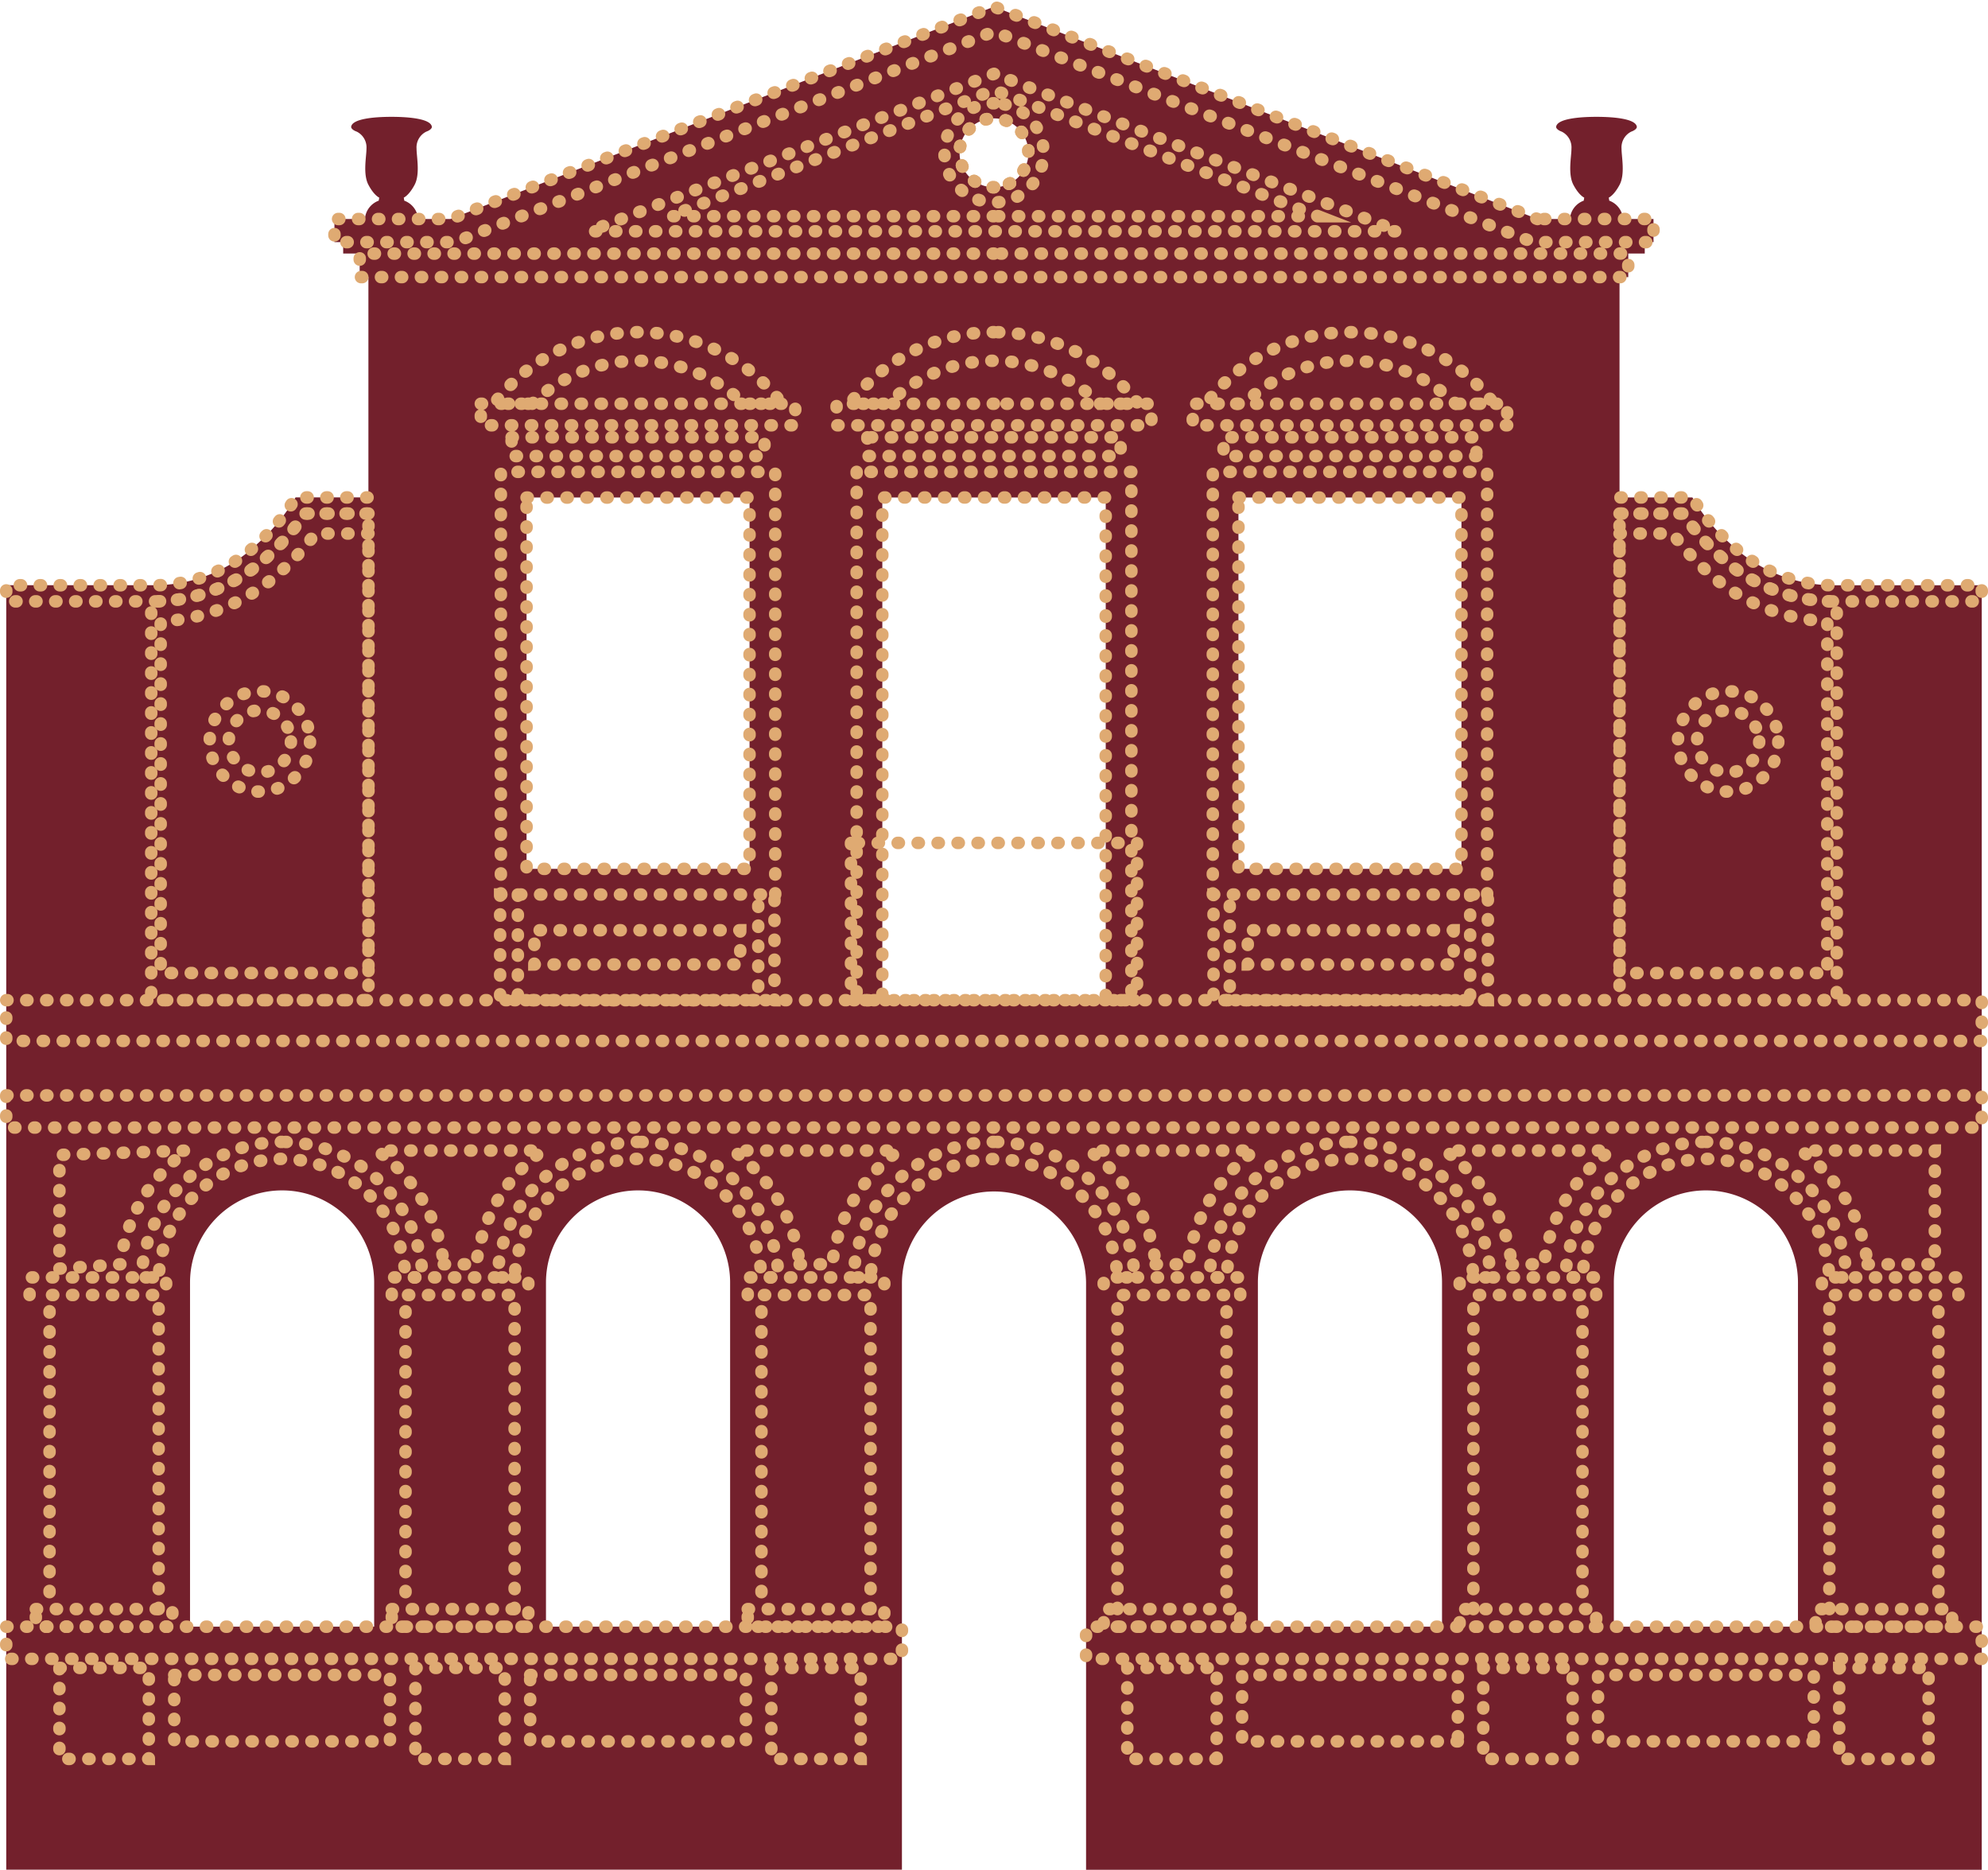 <svg xmlns="http://www.w3.org/2000/svg" width="159.279" height="149.767" viewBox="0 0 159.279 149.767">
  <g id="Grupo_13" data-name="Grupo 13" transform="translate(-981.53 -538.405)">
    <path id="Caminho_1" data-name="Caminho 1" d="M1128.285,585.284a11.944,11.944,0,0,1-8.113-3.324,15.76,15.76,0,0,1-2.861-3.388l-.186-.322h-5.838V560.6h.7v-1.888h1.321V557.8h.7v-1.854h-2.443a1.68,1.68,0,0,0-1.1-1.467l-.041-.245s.409-.164.866-1.024.157-2.251.157-2.9a1.408,1.408,0,0,1,.778-1.36c.45-.163.45-.368.45-.368-.041-.655-1.8-.819-3.234-.819s-3.193.164-3.234.819c0,0,0,.205.45.368a1.406,1.406,0,0,1,.778,1.36c0,.647-.3,2.038.157,2.9s.867,1.024.867,1.024l-.041.245a1.681,1.681,0,0,0-1.106,1.467h-2.6l-43.542-17.007h0l-43.543,17.007h-2.6a1.681,1.681,0,0,0-1.106-1.467l-.041-.245s.41-.164.867-1.024.157-2.251.157-2.9a1.406,1.406,0,0,1,.778-1.36c.45-.163.45-.368.45-.368-.041-.655-1.8-.819-3.234-.819s-3.193.164-3.234.819c0,0,0,.205.45.368a1.408,1.408,0,0,1,.778,1.36c0,.647-.3,2.038.157,2.9s.866,1.024.866,1.024l-.041.245a1.68,1.68,0,0,0-1.105,1.467h-2.443V557.8h.7v.914h1.321V560.6h.7v17.644h-5.838l-.186.322a15.761,15.761,0,0,1-2.861,3.388,11.942,11.942,0,0,1-8.113,3.324H982.03v33.235h0v3.265h0v66.388h71.763V671.279h0V668.7h0V641.132a7.377,7.377,0,0,1,14.753,0v47.04h71.763V585.284Zm-86.7-7.031V608h-17.867V578.253Zm16.826-27.607a2.763,2.763,0,0,1,2.76-2.759h0a2.759,2.759,0,0,1,0,5.519h0A2.763,2.763,0,0,1,1058.41,550.646Zm-6.189,27.607h17.9v40.266h-17.9Zm46.4,0V608h-17.867V578.253Zm-16.31,62.879a7.376,7.376,0,0,1,14.753,0V668.7h-14.753Zm28.519,0a7.376,7.376,0,0,1,14.753,0V668.7h-14.753Zm-114.076,0a7.376,7.376,0,0,1,14.753,0V668.7H996.755Zm28.519,0a7.376,7.376,0,0,1,14.753,0V668.7h-14.753Z" fill="#73202c"/>
    <g id="Grupo_12" data-name="Grupo 12">
      <path id="Caminho_2" data-name="Caminho 2" d="M1061.17,553.406h0a2.759,2.759,0,1,1,0-5.519h0a2.759,2.759,0,0,1,0,5.519Z" fill="none" stroke="#dfaa72" stroke-linecap="round" stroke-miterlimit="10" stroke-width="1" stroke-dasharray="0.1 1.5"/>
      <rect id="Retângulo_1" data-name="Retângulo 1" width="71.763" height="2.576" transform="translate(982.03 668.703)" fill="none" stroke="#dfaa72" stroke-linecap="round" stroke-miterlimit="10" stroke-width="1" stroke-dasharray="0.1 1.5"/>
      <rect id="Retângulo_2" data-name="Retângulo 2" width="21.981" height="8.465" transform="translate(1021.6 610.055)" fill="none" stroke="#dfaa72" stroke-linecap="round" stroke-miterlimit="10" stroke-width="1" stroke-dasharray="0.1 1.5"/>
      <path id="Caminho_3" data-name="Caminho 3" d="M1023.02,610.055v8.465h19.261v-8.465" fill="none" stroke="#dfaa72" stroke-linecap="round" stroke-miterlimit="10" stroke-width="1" stroke-dasharray="0.1 1.5"/>
      <rect id="Retângulo_3" data-name="Retângulo 3" width="2.74" height="16.496" transform="translate(1040.838 612.917) rotate(90)" fill="none" stroke="#dfaa72" stroke-linecap="round" stroke-miterlimit="10" stroke-width="1" stroke-dasharray="0.1 1.5"/>
      <rect id="Retângulo_4" data-name="Retângulo 4" width="25.194" height="1.727" transform="translate(1020.053 570.744)" fill="none" stroke="#dfaa72" stroke-linecap="round" stroke-miterlimit="10" stroke-width="1" stroke-dasharray="0.1 1.5"/>
      <rect id="Retângulo_5" data-name="Retângulo 5" width="20.263" height="1.505" transform="translate(1022.519 573.432)" fill="none" stroke="#dfaa72" stroke-linecap="round" stroke-miterlimit="10" stroke-width="1" stroke-dasharray="0.1 1.5"/>
      <g id="Grupo_1" data-name="Grupo 1">
        <path id="Caminho_4" data-name="Caminho 4" d="M1024.172,570.744a12.168,12.168,0,0,1,16.957,0h3.053a14.465,14.465,0,0,0-23.064,0Z" fill="none" stroke="#dfaa72" stroke-linecap="round" stroke-miterlimit="10" stroke-width="1" stroke-dasharray="0.1 1.5"/>
      </g>
      <path id="Caminho_5" data-name="Caminho 5" d="M994.054,586.574H982.03v-1.29h12.024a11.937,11.937,0,0,0,8.113-3.324,15.761,15.761,0,0,0,2.861-3.388l.186-.322h5.838v1.29h-5.106a17.522,17.522,0,0,1-2.884,3.351A13.376,13.376,0,0,1,994.054,586.574Z" fill="none" stroke="#dfaa72" stroke-linecap="round" stroke-miterlimit="10" stroke-width="1" stroke-dasharray="0.1 1.5"/>
      <path id="Caminho_6" data-name="Caminho 6" d="M1011.052,581.139h-4.267a19.471,19.471,0,0,1-2.651,2.938,15.006,15.006,0,0,1-9.73,4.092v28.174h16.648Z" fill="none" stroke="#dfaa72" stroke-linecap="round" stroke-miterlimit="10" stroke-width="1" stroke-dasharray="0.1 1.5"/>
      <g id="Grupo_2" data-name="Grupo 2">
        <path id="Caminho_7" data-name="Caminho 7" d="M1011.052,579.539h-5.106a17.522,17.522,0,0,1-2.884,3.351,13.376,13.376,0,0,1-9.008,3.684h-.407v31.945h17.405Z" fill="none" stroke="#dfaa72" stroke-linecap="round" stroke-miterlimit="10" stroke-width="1" stroke-dasharray="0.1 1.5"/>
      </g>
      <rect id="Retângulo_6" data-name="Retângulo 6" width="17.286" height="5.321" transform="translate(1024.007 672.568)" fill="none" stroke="#dfaa72" stroke-linecap="round" stroke-miterlimit="10" stroke-width="1" stroke-dasharray="0.1 1.5"/>
      <rect id="Retângulo_7" data-name="Retângulo 7" width="17.286" height="5.321" transform="translate(995.488 672.568)" fill="none" stroke="#dfaa72" stroke-linecap="round" stroke-miterlimit="10" stroke-width="1" stroke-dasharray="0.1 1.5"/>
      <g id="Grupo_3" data-name="Grupo 3">
        <path id="Caminho_8" data-name="Caminho 8" d="M1045.6,639.673h2.61a13.034,13.034,0,0,1,5.329-9.108h-13.268A13.033,13.033,0,0,1,1045.6,639.673Z" fill="none" stroke="#dfaa72" stroke-linecap="round" stroke-miterlimit="10" stroke-width="1" stroke-dasharray="0.1 1.5"/>
      </g>
      <path id="Caminho_9" data-name="Caminho 9" d="M1073.758,640.076" fill="none" stroke="#dfaa72" stroke-linecap="round" stroke-miterlimit="10" stroke-width="1" stroke-dasharray="0.1 1.5"/>
      <g id="Grupo_4" data-name="Grupo 4">
        <path id="Caminho_10" data-name="Caminho 10" d="M1017.086,639.673h2.61a13.034,13.034,0,0,1,5.329-9.108h-13.268A13.036,13.036,0,0,1,1017.086,639.673Z" fill="none" stroke="#dfaa72" stroke-linecap="round" stroke-miterlimit="10" stroke-width="1" stroke-dasharray="0.1 1.5"/>
      </g>
      <g id="Grupo_5" data-name="Grupo 5">
        <path id="Caminho_11" data-name="Caminho 11" d="M986.291,640.021l4.886-.348a13.036,13.036,0,0,1,5.328-9.108l-10.214.347Z" fill="none" stroke="#dfaa72" stroke-linecap="round" stroke-miterlimit="10" stroke-width="1" stroke-dasharray="0.1 1.5"/>
      </g>
      <rect id="Retângulo_8" data-name="Retângulo 8" width="10.942" height="1.411" transform="translate(1041.439 667.292)" fill="none" stroke="#dfaa72" stroke-linecap="round" stroke-miterlimit="10" stroke-width="1" stroke-dasharray="0.1 1.5"/>
      <path id="Caminho_12" data-name="Caminho 12" d="M1051.279,667.292V642.134h-8.739v25.158" fill="none" stroke="#dfaa72" stroke-linecap="round" stroke-miterlimit="10" stroke-width="1" stroke-dasharray="0.1 1.5"/>
      <rect id="Retângulo_9" data-name="Retângulo 9" width="10.942" height="1.411" transform="translate(1012.92 667.292)" fill="none" stroke="#dfaa72" stroke-linecap="round" stroke-miterlimit="10" stroke-width="1" stroke-dasharray="0.1 1.5"/>
      <path id="Caminho_13" data-name="Caminho 13" d="M1022.76,667.292V642.134h-8.739v25.158" fill="none" stroke="#dfaa72" stroke-linecap="round" stroke-miterlimit="10" stroke-width="1" stroke-dasharray="0.1 1.5"/>
      <rect id="Retângulo_10" data-name="Retângulo 10" width="10.942" height="1.411" transform="translate(984.401 667.292)" fill="none" stroke="#dfaa72" stroke-linecap="round" stroke-miterlimit="10" stroke-width="1" stroke-dasharray="0.1 1.5"/>
      <path id="Caminho_14" data-name="Caminho 14" d="M994.241,667.292V642.134H985.5v25.158" fill="none" stroke="#dfaa72" stroke-linecap="round" stroke-miterlimit="10" stroke-width="1" stroke-dasharray="0.1 1.5"/>
      <rect id="Retângulo_11" data-name="Retângulo 11" width="7.162" height="7.29" transform="translate(1043.329 672.004)" fill="none" stroke="#dfaa72" stroke-linecap="round" stroke-miterlimit="10" stroke-width="1" stroke-dasharray="0.1 1.5"/>
      <rect id="Retângulo_12" data-name="Retângulo 12" width="7.162" height="7.29" transform="translate(1014.81 672.004)" fill="none" stroke="#dfaa72" stroke-linecap="round" stroke-miterlimit="10" stroke-width="1" stroke-dasharray="0.1 1.5"/>
      <rect id="Retângulo_13" data-name="Retângulo 13" width="7.162" height="7.29" transform="translate(986.291 672.004)" fill="none" stroke="#dfaa72" stroke-linecap="round" stroke-miterlimit="10" stroke-width="1" stroke-dasharray="0.1 1.5"/>
      <path id="Caminho_15" data-name="Caminho 15" d="M1041.439,642.134v-1.411h10.943v1.411" fill="none" stroke="#dfaa72" stroke-linecap="round" stroke-miterlimit="10" stroke-width="1" stroke-dasharray="0.1 1.5"/>
      <path id="Caminho_16" data-name="Caminho 16" d="M1012.92,642.134v-1.411h10.942v1.411" fill="none" stroke="#dfaa72" stroke-linecap="round" stroke-miterlimit="10" stroke-width="1" stroke-dasharray="0.1 1.5"/>
      <path id="Caminho_17" data-name="Caminho 17" d="M1032.65,629.871a11.275,11.275,0,0,0-11.253,10.852h1.372a9.889,9.889,0,0,1,19.762,0h1.373A11.275,11.275,0,0,0,1032.65,629.871Z" fill="none" stroke="#dfaa72" stroke-linecap="round" stroke-miterlimit="10" stroke-width="1" stroke-dasharray="0.1 1.5"/>
      <path id="Caminho_18" data-name="Caminho 18" d="M983.9,642.134v-1.411h10.942v1.411" fill="none" stroke="#dfaa72" stroke-linecap="round" stroke-miterlimit="10" stroke-width="1" stroke-dasharray="0.1 1.5"/>
      <path id="Caminho_19" data-name="Caminho 19" d="M1004.131,629.871a11.274,11.274,0,0,0-11.253,10.852h1.372a9.889,9.889,0,0,1,19.762,0h1.372A11.273,11.273,0,0,0,1004.131,629.871Z" fill="none" stroke="#dfaa72" stroke-linecap="round" stroke-miterlimit="10" stroke-width="1" stroke-dasharray="0.1 1.5"/>
      <circle id="Elipse_1" data-name="Elipse 1" cx="4.019" cy="4.019" r="4.019" transform="translate(998.33 593.774)" fill="none" stroke="#dfaa72" stroke-linecap="round" stroke-miterlimit="10" stroke-width="1" stroke-dasharray="0.1 1.5"/>
      <circle id="Elipse_2" data-name="Elipse 2" cx="2.49" cy="2.49" r="2.49" transform="translate(999.859 595.303)" fill="none" stroke="#dfaa72" stroke-linecap="round" stroke-miterlimit="10" stroke-width="1" stroke-dasharray="0.1 1.5"/>
      <path id="Caminho_20" data-name="Caminho 20" d="M1061.17,544.317h0l-32.394,12.615h64.787Zm0,11.406h-25.956l25.956-10.109h0l25.955,10.109Z" fill="none" stroke="#dfaa72" stroke-linecap="round" stroke-miterlimit="10" stroke-width="1" stroke-dasharray="0.1 1.5"/>
      <path id="Caminho_21" data-name="Caminho 21" d="M1061.17,546.677h0a3.969,3.969,0,1,0,0,7.938h0a3.969,3.969,0,0,0,0-7.938Zm0,6.729h0a2.759,2.759,0,1,1,0-5.519h0a2.759,2.759,0,0,1,0,5.519Z" fill="none" stroke="#dfaa72" stroke-linecap="round" stroke-miterlimit="10" stroke-width="1" stroke-dasharray="0.1 1.5"/>
      <path id="Caminho_22" data-name="Caminho 22" d="M1061.17,558.717h-50.817V560.6h101.633v-1.888Z" fill="none" stroke="#dfaa72" stroke-linecap="round" stroke-miterlimit="10" stroke-width="1" stroke-dasharray="0.1 1.5"/>
      <path id="Caminho_23" data-name="Caminho 23" d="M1104.712,555.948l-43.542-17.007h0l-43.542,17.007h-9.3V557.8h9.647l43.193-16.87h0l43.193,16.87h9.647v-1.854Z" fill="none" stroke="#dfaa72" stroke-linecap="round" stroke-miterlimit="10" stroke-width="1" stroke-dasharray="0.1 1.5"/>
      <rect id="Retângulo_14" data-name="Retângulo 14" width="158.279" height="2.576" transform="translate(982.03 626.145)" fill="none" stroke="#dfaa72" stroke-linecap="round" stroke-miterlimit="10" stroke-width="1" stroke-dasharray="0.1 1.5"/>
      <rect id="Retângulo_15" data-name="Retângulo 15" width="71.763" height="2.576" transform="translate(1140.309 671.279) rotate(180)" fill="none" stroke="#dfaa72" stroke-linecap="round" stroke-miterlimit="10" stroke-width="1" stroke-dasharray="0.1 1.5"/>
      <rect id="Retângulo_16" data-name="Retângulo 16" width="21.981" height="8.465" transform="translate(1100.739 618.519) rotate(180)" fill="none" stroke="#dfaa72" stroke-linecap="round" stroke-miterlimit="10" stroke-width="1" stroke-dasharray="0.1 1.5"/>
      <path id="Caminho_24" data-name="Caminho 24" d="M1099.319,610.055v8.465h-19.261v-8.465" fill="none" stroke="#dfaa72" stroke-linecap="round" stroke-miterlimit="10" stroke-width="1" stroke-dasharray="0.1 1.5"/>
      <rect id="Retângulo_17" data-name="Retângulo 17" width="2.74" height="16.496" transform="translate(1097.997 612.917) rotate(90)" fill="none" stroke="#dfaa72" stroke-linecap="round" stroke-miterlimit="10" stroke-width="1" stroke-dasharray="0.1 1.5"/>
      <rect id="Retângulo_18" data-name="Retângulo 18" width="25.194" height="1.727" transform="translate(1102.286 572.471) rotate(180)" fill="none" stroke="#dfaa72" stroke-linecap="round" stroke-miterlimit="10" stroke-width="1" stroke-dasharray="0.1 1.5"/>
      <rect id="Retângulo_19" data-name="Retângulo 19" width="20.263" height="1.505" transform="translate(1099.82 574.937) rotate(180)" fill="none" stroke="#dfaa72" stroke-linecap="round" stroke-miterlimit="10" stroke-width="1" stroke-dasharray="0.1 1.5"/>
      <g id="Grupo_6" data-name="Grupo 6">
        <path id="Caminho_25" data-name="Caminho 25" d="M1098.167,570.744a12.168,12.168,0,0,0-16.957,0h-3.053a14.465,14.465,0,0,1,23.064,0Z" fill="none" stroke="#dfaa72" stroke-linecap="round" stroke-miterlimit="10" stroke-width="1" stroke-dasharray="0.1 1.5"/>
      </g>
      <g id="Grupo_7" data-name="Grupo 7">
        <path id="Caminho_26" data-name="Caminho 26" d="M1100.679,610.055V576.2H1078.7v33.859m2.057-31.8h17.867V608h-17.867Z" fill="none" stroke="#dfaa72" stroke-linecap="round" stroke-miterlimit="10" stroke-width="1" stroke-dasharray="0.1 1.5"/>
        <path id="Caminho_27" data-name="Caminho 27" d="M1050.164,576.2v42.324h2.057V578.252h17.9v40.267h2.057V576.2Z" fill="none" stroke="#dfaa72" stroke-linecap="round" stroke-miterlimit="10" stroke-width="1" stroke-dasharray="0.1 1.5"/>
        <path id="Caminho_28" data-name="Caminho 28" d="M1043.641,610.055V576.2H1021.66v33.859m2.057-31.8h17.867V608h-17.867Z" fill="none" stroke="#dfaa72" stroke-linecap="round" stroke-miterlimit="10" stroke-width="1" stroke-dasharray="0.1 1.5"/>
      </g>
      <path id="Caminho_29" data-name="Caminho 29" d="M1061.17,570.744h-12.613v1.727h25.225v-1.727Z" fill="none" stroke="#dfaa72" stroke-linecap="round" stroke-miterlimit="10" stroke-width="1" stroke-dasharray="0.1 1.5"/>
      <path id="Caminho_30" data-name="Caminho 30" d="M1051.023,573.432v1.5h20.293v-1.5Z" fill="none" stroke="#dfaa72" stroke-linecap="round" stroke-miterlimit="10" stroke-width="1" stroke-dasharray="0.1 1.5"/>
      <path id="Caminho_31" data-name="Caminho 31" d="M1061.17,565.011a14.449,14.449,0,0,0-11.548,5.733h3.054a12.205,12.205,0,0,1,16.987,0h3.054A14.449,14.449,0,0,0,1061.17,565.011Z" fill="none" stroke="#dfaa72" stroke-linecap="round" stroke-miterlimit="10" stroke-width="1" stroke-dasharray="0.1 1.5"/>
      <path id="Caminho_32" data-name="Caminho 32" d="M1128.285,586.574h12.024v-1.29h-12.024a11.939,11.939,0,0,1-8.113-3.324,15.76,15.76,0,0,1-2.861-3.388l-.186-.322h-5.838v1.29h5.107a17.468,17.468,0,0,0,2.883,3.351A13.376,13.376,0,0,0,1128.285,586.574Z" fill="none" stroke="#dfaa72" stroke-linecap="round" stroke-miterlimit="10" stroke-width="1" stroke-dasharray="0.1 1.5"/>
      <path id="Caminho_33" data-name="Caminho 33" d="M1111.287,581.139h4.267a19.485,19.485,0,0,0,2.651,2.938,15.007,15.007,0,0,0,9.73,4.092v28.174h-16.648Z" fill="none" stroke="#dfaa72" stroke-linecap="round" stroke-miterlimit="10" stroke-width="1" stroke-dasharray="0.1 1.5"/>
      <g id="Grupo_8" data-name="Grupo 8">
        <path id="Caminho_34" data-name="Caminho 34" d="M1111.287,579.539h5.107a17.468,17.468,0,0,0,2.883,3.351,13.376,13.376,0,0,0,9.008,3.684h.407v31.945h-17.405Z" fill="none" stroke="#dfaa72" stroke-linecap="round" stroke-miterlimit="10" stroke-width="1" stroke-dasharray="0.1 1.5"/>
      </g>
      <path id="Caminho_35" data-name="Caminho 35" d="M1049.71,605.92v12.6h22.92v-12.6Z" fill="none" stroke="#dfaa72" stroke-linecap="round" stroke-miterlimit="10" stroke-width="1" stroke-dasharray="0.1 1.5"/>
      <rect id="Retângulo_20" data-name="Retângulo 20" width="17.286" height="5.321" transform="translate(1098.332 677.889) rotate(180)" fill="none" stroke="#dfaa72" stroke-linecap="round" stroke-miterlimit="10" stroke-width="1" stroke-dasharray="0.1 1.5"/>
      <rect id="Retângulo_21" data-name="Retângulo 21" width="17.286" height="5.321" transform="translate(1126.851 677.889) rotate(180)" fill="none" stroke="#dfaa72" stroke-linecap="round" stroke-miterlimit="10" stroke-width="1" stroke-dasharray="0.1 1.5"/>
      <g id="Grupo_9" data-name="Grupo 9">
        <path id="Caminho_36" data-name="Caminho 36" d="M1074.124,639.673h2.61a13.033,13.033,0,0,1,5.329-9.108H1068.8A13.034,13.034,0,0,1,1074.124,639.673Z" fill="none" stroke="#dfaa72" stroke-linecap="round" stroke-miterlimit="10" stroke-width="1" stroke-dasharray="0.1 1.5"/>
      </g>
      <g id="Grupo_10" data-name="Grupo 10">
        <path id="Caminho_37" data-name="Caminho 37" d="M1102.643,639.673h2.61a13.035,13.035,0,0,1,5.329-9.108h-13.267A13.035,13.035,0,0,1,1102.643,639.673Z" fill="none" stroke="#dfaa72" stroke-linecap="round" stroke-miterlimit="10" stroke-width="1" stroke-dasharray="0.1 1.5"/>
      </g>
      <g id="Grupo_11" data-name="Grupo 11">
        <path id="Caminho_38" data-name="Caminho 38" d="M1131.162,639.673h5.388v-9.108h-10.716A13.036,13.036,0,0,1,1131.162,639.673Z" fill="none" stroke="#dfaa72" stroke-linecap="round" stroke-miterlimit="10" stroke-width="1" stroke-dasharray="0.1 1.5"/>
      </g>
      <rect id="Retângulo_22" data-name="Retângulo 22" width="10.942" height="1.411" transform="translate(1080.9 668.703) rotate(180)" fill="none" stroke="#dfaa72" stroke-linecap="round" stroke-miterlimit="10" stroke-width="1" stroke-dasharray="0.1 1.5"/>
      <path id="Caminho_39" data-name="Caminho 39" d="M1071.06,667.292V642.134h8.739v25.158" fill="none" stroke="#dfaa72" stroke-linecap="round" stroke-miterlimit="10" stroke-width="1" stroke-dasharray="0.1 1.5"/>
      <rect id="Retângulo_23" data-name="Retângulo 23" width="10.942" height="1.411" transform="translate(1109.419 668.703) rotate(180)" fill="none" stroke="#dfaa72" stroke-linecap="round" stroke-miterlimit="10" stroke-width="1" stroke-dasharray="0.1 1.5"/>
      <path id="Caminho_40" data-name="Caminho 40" d="M1099.579,667.292V642.134h8.739v25.158" fill="none" stroke="#dfaa72" stroke-linecap="round" stroke-miterlimit="10" stroke-width="1" stroke-dasharray="0.1 1.5"/>
      <rect id="Retângulo_24" data-name="Retângulo 24" width="10.942" height="1.411" transform="translate(1137.939 668.703) rotate(180)" fill="none" stroke="#dfaa72" stroke-linecap="round" stroke-miterlimit="10" stroke-width="1" stroke-dasharray="0.1 1.5"/>
      <path id="Caminho_41" data-name="Caminho 41" d="M1128.1,667.292V642.134h8.739v25.158" fill="none" stroke="#dfaa72" stroke-linecap="round" stroke-miterlimit="10" stroke-width="1" stroke-dasharray="0.1 1.5"/>
      <rect id="Retângulo_25" data-name="Retângulo 25" width="7.162" height="7.29" transform="translate(1079.01 679.293) rotate(180)" fill="none" stroke="#dfaa72" stroke-linecap="round" stroke-miterlimit="10" stroke-width="1" stroke-dasharray="0.1 1.5"/>
      <rect id="Retângulo_26" data-name="Retângulo 26" width="7.162" height="7.29" transform="translate(1107.529 679.293) rotate(180)" fill="none" stroke="#dfaa72" stroke-linecap="round" stroke-miterlimit="10" stroke-width="1" stroke-dasharray="0.1 1.5"/>
      <rect id="Retângulo_27" data-name="Retângulo 27" width="7.162" height="7.29" transform="translate(1136.048 679.293) rotate(180)" fill="none" stroke="#dfaa72" stroke-linecap="round" stroke-miterlimit="10" stroke-width="1" stroke-dasharray="0.1 1.5"/>
      <path id="Caminho_42" data-name="Caminho 42" d="M1080.9,642.134v-1.411h-10.943v1.411" fill="none" stroke="#dfaa72" stroke-linecap="round" stroke-miterlimit="10" stroke-width="1" stroke-dasharray="0.1 1.5"/>
      <path id="Caminho_43" data-name="Caminho 43" d="M1109.419,642.134v-1.411h-10.942v1.411" fill="none" stroke="#dfaa72" stroke-linecap="round" stroke-miterlimit="10" stroke-width="1" stroke-dasharray="0.1 1.5"/>
      <path id="Caminho_44" data-name="Caminho 44" d="M1061.17,629.871h0a11.275,11.275,0,0,0-11.254,10.852h1.372a9.9,9.9,0,0,1,9.882-9.481h0a9.9,9.9,0,0,1,9.881,9.481h1.372A11.275,11.275,0,0,0,1061.17,629.871Z" fill="none" stroke="#dfaa72" stroke-linecap="round" stroke-miterlimit="10" stroke-width="1" stroke-dasharray="0.1 1.5"/>
      <path id="Caminho_45" data-name="Caminho 45" d="M1089.689,629.871a11.274,11.274,0,0,1,11.253,10.852h-1.372a9.889,9.889,0,0,0-19.762,0h-1.372A11.273,11.273,0,0,1,1089.689,629.871Z" fill="none" stroke="#dfaa72" stroke-linecap="round" stroke-miterlimit="10" stroke-width="1" stroke-dasharray="0.1 1.5"/>
      <path id="Caminho_46" data-name="Caminho 46" d="M1138.443,642.134v-1.411H1127.5v1.411" fill="none" stroke="#dfaa72" stroke-linecap="round" stroke-miterlimit="10" stroke-width="1" stroke-dasharray="0.1 1.5"/>
      <path id="Caminho_47" data-name="Caminho 47" d="M1118.208,629.871a11.274,11.274,0,0,1,11.253,10.852h-1.372a9.889,9.889,0,0,0-19.762,0h-1.372A11.274,11.274,0,0,1,1118.208,629.871Z" fill="none" stroke="#dfaa72" stroke-linecap="round" stroke-miterlimit="10" stroke-width="1" stroke-dasharray="0.1 1.5"/>
      <circle id="Elipse_3" data-name="Elipse 3" cx="4.019" cy="4.019" r="4.019" transform="translate(1115.97 593.774)" fill="none" stroke="#dfaa72" stroke-linecap="round" stroke-miterlimit="10" stroke-width="1" stroke-dasharray="0.1 1.5"/>
      <circle id="Elipse_4" data-name="Elipse 4" cx="2.49" cy="2.49" r="2.49" transform="translate(1117.499 595.303)" fill="none" stroke="#dfaa72" stroke-linecap="round" stroke-miterlimit="10" stroke-width="1" stroke-dasharray="0.1 1.5"/>
      <rect id="Retângulo_28" data-name="Retângulo 28" width="158.279" height="3.265" transform="translate(982.03 618.519)" fill="none" stroke="#dfaa72" stroke-linecap="round" stroke-miterlimit="10" stroke-width="1" stroke-dasharray="0.1 1.5"/>
    </g>
  </g>
</svg>
